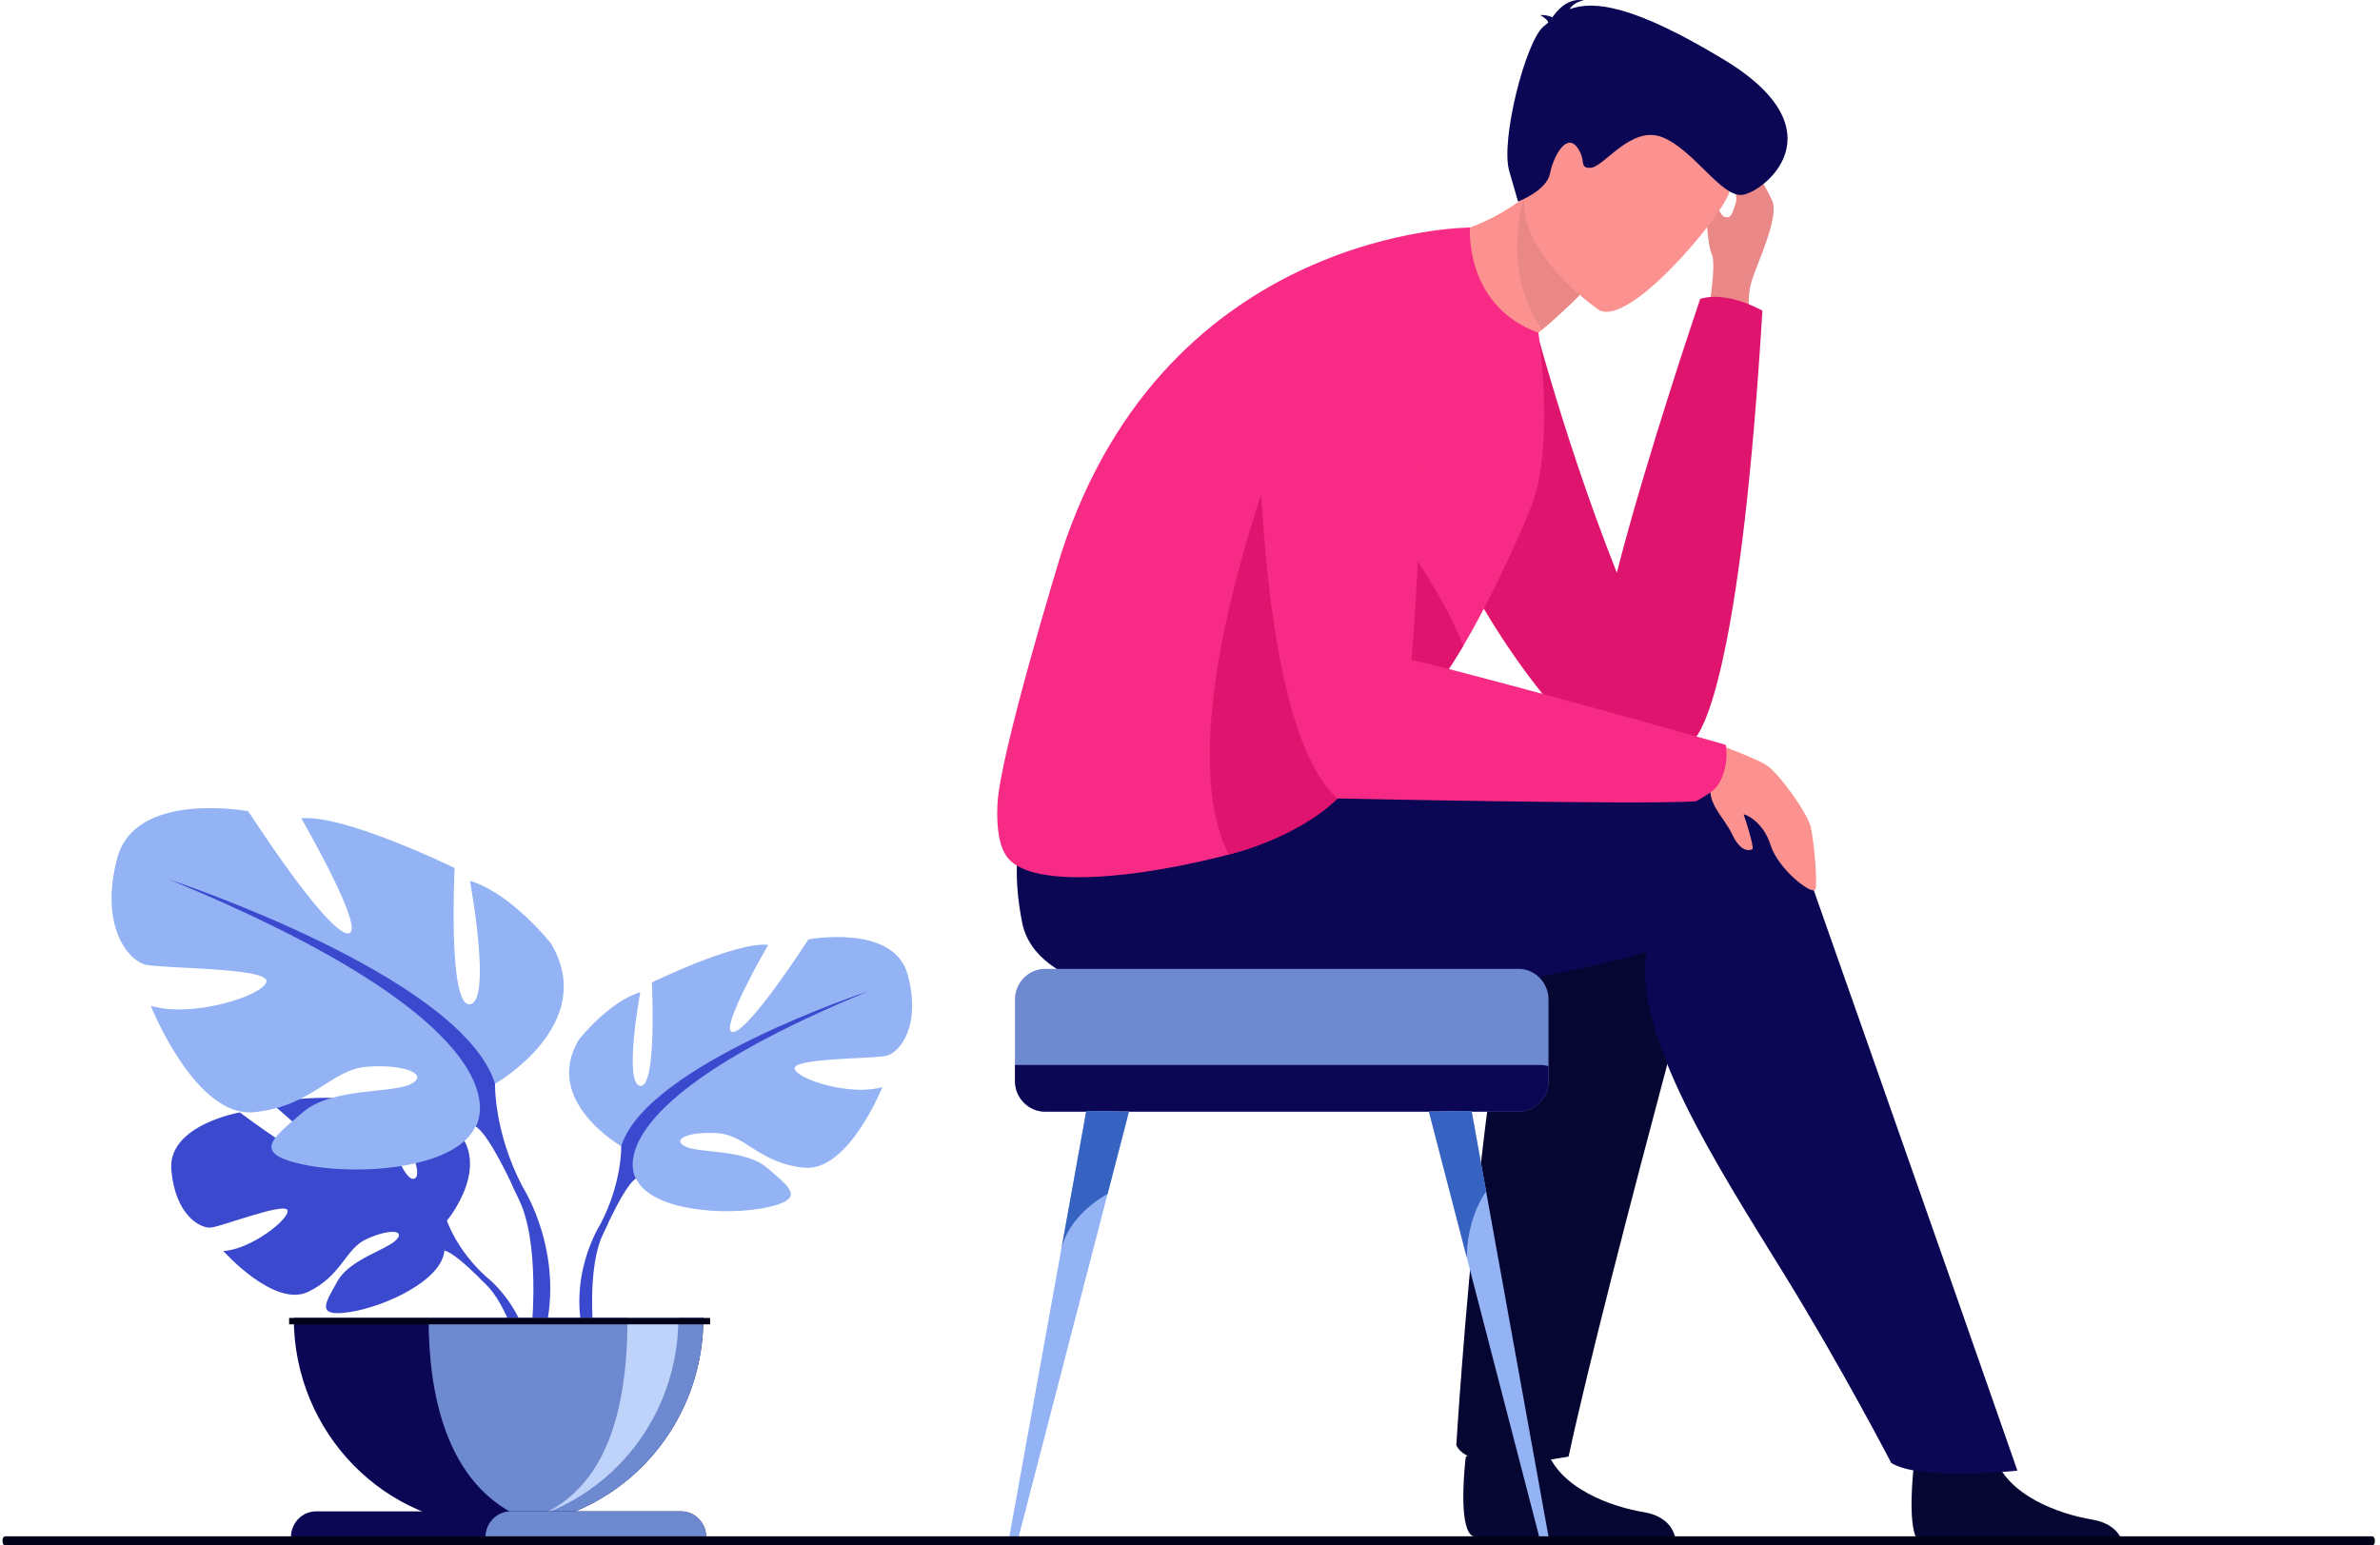 <svg width="385" height="250" viewBox="0 0 385 250" fill="none" xmlns="http://www.w3.org/2000/svg">
<path d="M238.231 248.497C238.275 248.52 238.336 248.541 238.396 248.566H270.957C270.648 247.385 269.587 245.236 265.862 244.62C260.806 243.783 252.052 240.796 250.101 234.212C250.04 234.003 249.979 233.784 249.93 233.565C248.383 226.532 237.104 235.718 237.104 235.718C237.104 235.718 237.07 236 237.02 236.477C236.761 239.057 236.093 247.406 238.231 248.497Z" fill="#060632"/>
<path d="M281.296 129.413C281.296 129.413 260.12 206.009 253.743 235.631C253.743 235.631 238.027 238.843 235.578 233.813C235.578 233.813 240.646 150.4 249.957 139.804C261.546 126.626 281.296 129.413 281.296 129.413Z" fill="#060632"/>
<path d="M283.043 51.779C283.043 51.779 282.49 48.352 283.353 45.498C284.22 42.644 287.845 35.119 286.702 32.503C285.552 29.888 281.402 22.852 278.843 22.872C276.279 22.893 281.535 30.403 280.811 32.749C280.092 35.094 279.849 35.285 278.96 35.078C278.07 34.871 276.716 30.38 276.263 31.428C275.815 32.477 276.075 39.427 276.926 41.162C277.771 42.898 276.036 52.681 276.036 52.681L283.043 51.779Z" fill="#EA8888"/>
<path d="M285.093 50.255C285.093 50.255 279.423 46.976 275.035 48.358C275.035 48.358 266.337 73.879 261.546 92.647C252.345 69.532 246.686 46.479 246.686 46.479C246.686 46.479 235.534 62.164 231.506 72.594C227.48 83.025 251.538 119.615 260.877 122.487C270.62 125.484 268.846 122.481 274.344 119.277C276.118 116.942 281.772 105.31 285.093 50.255Z" fill="#DE146F"/>
<path d="M310.74 249.693C310.784 249.716 310.845 249.739 310.906 249.762H343.466C343.156 248.58 342.095 246.431 338.371 245.815C333.314 244.979 324.561 241.992 322.605 235.408C322.544 235.199 322.489 234.982 322.439 234.76C320.892 227.73 309.613 236.914 309.613 236.914C309.613 236.914 309.58 237.195 309.53 237.673C309.265 240.253 308.601 248.601 310.74 249.693Z" fill="#060632"/>
<path d="M287.613 127.555C287.613 127.555 284.441 128.992 280.523 131.93C280.081 129.621 279.44 128.123 279.44 128.123C251.499 120.71 176.706 121.314 176.706 121.314C176.706 121.314 160.627 125.416 165.349 149.252C169.694 171.189 241.502 161.031 264.701 154.45C265.243 154.295 265.768 154.136 266.276 153.968C264.43 167.943 277.356 187.881 288.668 206.228C297.996 221.355 305.932 236.663 305.932 236.663C310.618 239.623 326.346 237.912 326.346 237.912C316.404 209.324 287.613 127.555 287.613 127.555Z" fill="#0B0754"/>
<path d="M225.95 38.734C225.95 38.734 233.971 64.883 246.018 70.732C246.018 70.732 247.161 62.8 245.211 56.766C246.802 55.525 248.212 54.374 249.439 53.338C253.528 49.874 255.589 47.658 255.589 47.658L253.798 34.907L252.583 26.255C250.627 28.542 248.604 30.412 246.587 31.947C236.181 39.848 225.95 38.734 225.95 38.734Z" fill="#FC9290"/>
<path d="M246.587 31.949C246.587 31.949 242.542 43.269 249.439 53.339C253.528 49.876 255.589 47.659 255.589 47.659L253.798 34.908C249.488 32.452 246.587 31.949 246.587 31.949Z" fill="#EA8888"/>
<path d="M258.644 50.135C258.644 50.135 240.883 38.133 248.393 26.983C255.903 15.833 258.667 6.774 270.327 13.966C281.986 21.157 281.301 26.935 279.683 31.278C278.063 35.62 263.457 52.97 258.644 50.135Z" fill="#FC9290"/>
<path d="M250.461 3.64C250.378 3.337 250.046 2.957 249.151 2.443C249.151 2.443 250.118 2.334 251.118 2.802C251.953 1.568 253.771 -0.445 256.258 0.088C256.258 0.088 254.755 0.15 253.914 1.487C257.788 0.043 264.238 0.801 278.849 9.632C298.107 21.271 285.116 31.248 281.761 31.536C278.401 31.823 273.958 24.226 268.929 22.21C263.906 20.194 259.507 26.961 257.39 27.135C255.274 27.308 256.761 25.876 255.042 23.732C253.323 21.586 251.284 25.285 250.731 28.078C250.184 30.87 245.564 32.61 245.564 32.61C245.564 32.61 245.564 32.61 244.134 27.64C242.702 22.671 246.797 6.684 249.687 4.283C249.941 4.072 250.196 3.856 250.461 3.64Z" fill="#0B0754"/>
<path d="M247.565 82.307C242.232 95.175 237.353 103.393 236.712 104.468C234.413 108.338 231.945 111.891 229.687 114.991C229.617 115.092 229.546 115.187 229.474 115.286C225.028 121.376 218.231 123.054 218.442 124.584C218.865 127.646 211.267 134.998 198.734 138.257C184.192 142.042 167.343 143.863 163.084 138.858C161.661 137.176 161.186 134.085 161.344 130.241C161.655 122.148 171.66 89.551 171.66 89.551C188.775 36.808 237.789 36.808 237.789 36.808C237.789 36.808 236.827 49.443 248.852 53.829C248.869 53.856 251.682 72.374 247.565 82.307Z" fill="#F72A85"/>
<path d="M276.351 119.835C276.351 119.835 283.711 122.485 285.728 123.771C287.746 125.059 292.393 131.535 292.918 133.805C293.438 136.075 294.051 142.746 293.67 143.864C293.289 144.981 287.657 140.701 286.403 136.671C285.148 132.641 281.932 131.558 282.059 131.774C282.181 131.991 283.828 137.148 283.479 137.373C283.131 137.595 281.634 137.979 280.274 135.1C278.915 132.221 276.224 130.118 276.732 127.142C277.24 124.166 276.351 119.835 276.351 119.835Z" fill="#FC9290"/>
<path d="M218.685 125.008C219.11 128.071 211.267 134.997 198.734 138.256C188.282 117.081 208.156 68.599 208.156 68.599L229.687 114.99C225.145 121.237 218.472 123.455 218.685 125.008Z" fill="#DE146F"/>
<path d="M236.712 104.467C234.413 108.337 231.945 111.89 229.687 114.99C229.616 115.091 229.545 115.186 229.474 115.285C226.52 114.126 223.589 111.812 222.112 109.686C218.72 104.81 218.441 75.492 218.441 75.492C218.441 75.492 232.324 92.958 236.712 104.467Z" fill="#DE146F"/>
<path d="M279.174 120.492C279.174 120.492 245.592 110.921 228.355 106.731C229.872 86.023 234.849 23.406 203.532 48.471C203.532 48.471 201.166 115.575 216.342 129.166C216.342 129.166 265.055 130.215 274.334 129.638C274.334 129.638 277.058 128.201 277.738 127.244C279.898 124.179 279.174 120.492 279.174 120.492Z" fill="#F72A85"/>
<path d="M84.685 220.961L85.924 220.848C85.45 211.661 78.626 206.522 78.626 206.522C73.845 202.208 72.292 197.471 72.292 197.471C72.292 197.471 80.359 187.89 72.789 181.802C72.789 181.802 67.261 178.394 62.754 178.672C62.754 178.672 69.14 189.577 67.076 190.663C65.008 191.747 60.818 177.985 60.818 177.985C60.818 177.985 48.237 176.745 44.191 178.726C44.191 178.726 54.946 187.689 52.68 188.222C50.416 188.754 38.801 179.959 38.801 179.959C38.801 179.959 27.091 181.987 27.717 189.263C28.34 196.535 32.373 198.78 34.146 198.586C35.92 198.396 46.292 194.363 46.519 195.841C46.745 197.322 40.5 202.157 36.13 202.381C36.13 202.381 44.384 211.654 49.869 208.978C55.356 206.303 55.825 202.061 59.245 200.47C62.663 198.88 65.584 198.883 64.17 200.506C62.758 202.128 56.569 203.705 54.614 207.227C52.658 210.75 50.905 213.126 56.58 212.257C62.255 211.388 71.481 207.157 71.887 202.314C71.904 202.102 71.922 201.902 71.937 201.708C71.947 202.092 71.887 202.314 71.887 202.314C73.072 202.528 75.53 204.747 77.308 206.489C77.582 206.793 77.984 207.201 78.562 207.747C78.78 207.969 78.96 208.158 79.097 208.3C82.7 212.319 84.685 220.961 84.685 220.961Z" fill="#3A49CD"/>
<path d="M100.491 185.422C100.491 185.422 87.662 178.105 93.648 168.175C93.648 168.175 98.439 162.077 103.571 160.51C103.571 160.51 100.833 175.316 103.571 175.665C106.308 176.013 105.451 158.942 105.451 158.942C105.451 158.942 118.967 152.322 124.27 152.846C124.27 152.846 115.886 167.303 118.625 166.955C121.361 166.607 130.77 151.973 130.77 151.973C130.77 151.973 144.628 149.36 146.85 157.721C149.074 166.086 145.482 170.265 143.429 170.789C141.377 171.31 128.204 171.137 128.546 172.878C128.888 174.62 137.785 177.408 142.746 175.84C142.746 175.84 137.271 189.601 130.086 188.905C122.901 188.208 120.677 183.68 116.229 183.33C111.782 182.984 108.532 184.202 110.756 185.422C112.98 186.64 120.507 185.821 124.1 188.93C127.692 192.042 130.598 193.958 123.927 195.352C117.257 196.745 105.282 195.873 102.887 190.649C100.491 185.422 100.491 185.422 100.491 185.422Z" fill="#93B3F4"/>
<path d="M140.522 160.336C140.522 160.336 104.598 172.183 100.491 185.423C100.491 185.423 100.663 191.346 97.071 198.139C97.071 198.139 91.531 206.707 94.69 217.135L96.113 216.745C96.113 216.745 94.867 206.4 97.221 200.407C97.317 200.185 97.457 199.867 97.631 199.478C98.057 198.629 98.343 198.007 98.525 197.553C99.805 194.876 101.654 191.38 102.887 190.65C102.887 190.65 94.847 179.151 140.522 160.336Z" fill="#3A49CD"/>
<path d="M80.079 175.331C80.079 175.331 96.993 165.684 89.101 152.594C89.101 152.594 82.785 144.558 76.021 142.491C76.021 142.491 79.628 162.011 76.021 162.47C72.413 162.93 73.541 140.425 73.541 140.425C73.541 140.425 55.726 131.7 48.736 132.389C48.736 132.389 59.785 151.446 56.177 150.99C52.57 150.528 40.165 131.241 40.165 131.241C40.165 131.241 21.902 127.794 18.969 138.818C16.038 149.839 20.775 155.353 23.481 156.041C26.187 156.73 43.55 156.5 43.1 158.796C42.648 161.092 30.921 164.766 24.383 162.7C24.383 162.7 31.598 180.841 41.068 179.923C50.54 179.004 53.471 173.032 59.334 172.573C65.199 172.113 69.482 173.721 66.551 175.331C63.618 176.938 53.697 175.857 48.962 179.957C44.227 184.056 40.392 186.582 49.187 188.418C57.981 190.256 73.766 189.108 76.923 182.219C80.079 175.331 80.079 175.331 80.079 175.331Z" fill="#93B3F4"/>
<path d="M84.59 192.093C79.855 183.138 80.08 175.331 80.08 175.331C74.669 157.879 27.314 142.263 27.314 142.263C87.521 167.063 76.923 182.22 76.923 182.22C78.547 183.183 80.979 187.779 82.667 191.306C82.907 191.905 83.287 192.735 83.855 193.863C84.083 194.373 84.268 194.789 84.394 195.081C87.493 202.98 85.852 216.62 85.852 216.62L87.731 217.133C91.893 203.387 84.59 192.093 84.59 192.093Z" fill="#3A49CD"/>
<path d="M47.523 213.211C47.523 231.842 62.353 246.945 80.65 246.945C84.471 246.945 88.139 246.287 91.553 245.075C104.494 240.485 113.779 227.952 113.779 213.211H47.523Z" fill="#0B0754"/>
<path d="M69.328 213.211C69.328 225.85 72.303 238.723 82.406 244.502C84.085 245.462 89.71 244.422 91.553 245.075C104.494 240.485 113.779 227.952 113.779 213.211H69.328Z" fill="#6D89CF"/>
<path d="M80.65 246.945C81.998 247.117 75.221 246.945 76.614 246.945C94.911 246.945 109.741 231.842 109.741 213.211H101.51C101.51 230.423 97.006 244.882 80.65 246.945Z" fill="#BED2FA"/>
<path d="M47.065 248.661H114.238C114.238 247.513 113.78 246.471 113.04 245.718C112.301 244.965 111.279 244.497 110.15 244.497H51.152C48.894 244.497 47.065 246.363 47.065 248.661Z" fill="#0B0754"/>
<path d="M78.538 248.661H114.238C114.238 247.513 113.78 246.471 113.04 245.718C112.3 244.965 111.279 244.497 110.15 244.497H82.624C80.367 244.497 78.538 246.363 78.538 248.661Z" fill="#6D89CF"/>
<path d="M46.768 214.243H114.868V213.208H46.768V214.243Z" fill="#010117"/>
<path d="M250.494 161.689V174.883C250.494 177.604 248.306 179.833 245.626 179.833H169.049C166.373 179.833 164.187 177.604 164.187 174.883V161.689C164.187 158.967 166.373 156.738 169.049 156.738H245.626C248.306 156.738 250.494 158.967 250.494 161.689Z" fill="#6D89CF"/>
<path d="M250.494 172.482V174.884C250.494 177.605 248.306 179.835 245.626 179.835H169.049C166.373 179.835 164.187 177.605 164.187 174.884V172.283H249.096C249.583 172.283 250.047 172.353 250.494 172.482Z" fill="#0B0754"/>
<path d="M182.621 179.834L179.168 193.149L179.166 193.154L164.793 248.573H163.282L171.589 202.594C171.595 202.548 171.608 202.504 171.616 202.455L175.725 179.716L182.621 179.834Z" fill="#93B3F4"/>
<path d="M182.621 179.834L179.169 193.149L179.166 193.154C178.965 193.252 172.683 196.562 171.616 202.455L175.725 179.716L182.621 179.834Z" fill="#3662C1"/>
<path d="M250.493 248.573H248.979L237.269 203.427V203.419L234.606 193.154L234.601 193.149L231.151 179.834L238.049 179.716L240.398 192.716L242.155 202.455C242.166 202.504 242.177 202.548 242.182 202.594L250.493 248.573Z" fill="#93B3F4"/>
<path d="M227.147 197.273L227.124 197.255C227.09 197.198 227.098 197.211 227.147 197.273Z" fill="#3662C1"/>
<path d="M240.398 192.716C239.126 194.601 237.369 198.146 237.269 203.419L234.606 193.154L234.601 193.149L231.151 179.834L238.049 179.716L240.398 192.716Z" fill="#3662C1"/>
<path d="M383.735 250H0.837C0.604 250 0.414 249.726 0.414 249.392V249.147C0.414 248.814 0.604 248.54 0.837 248.54H383.735C383.969 248.54 384.159 248.814 384.159 249.147V249.392C384.159 249.726 383.969 250 383.735 250Z" fill="#010117"/>
</svg>
